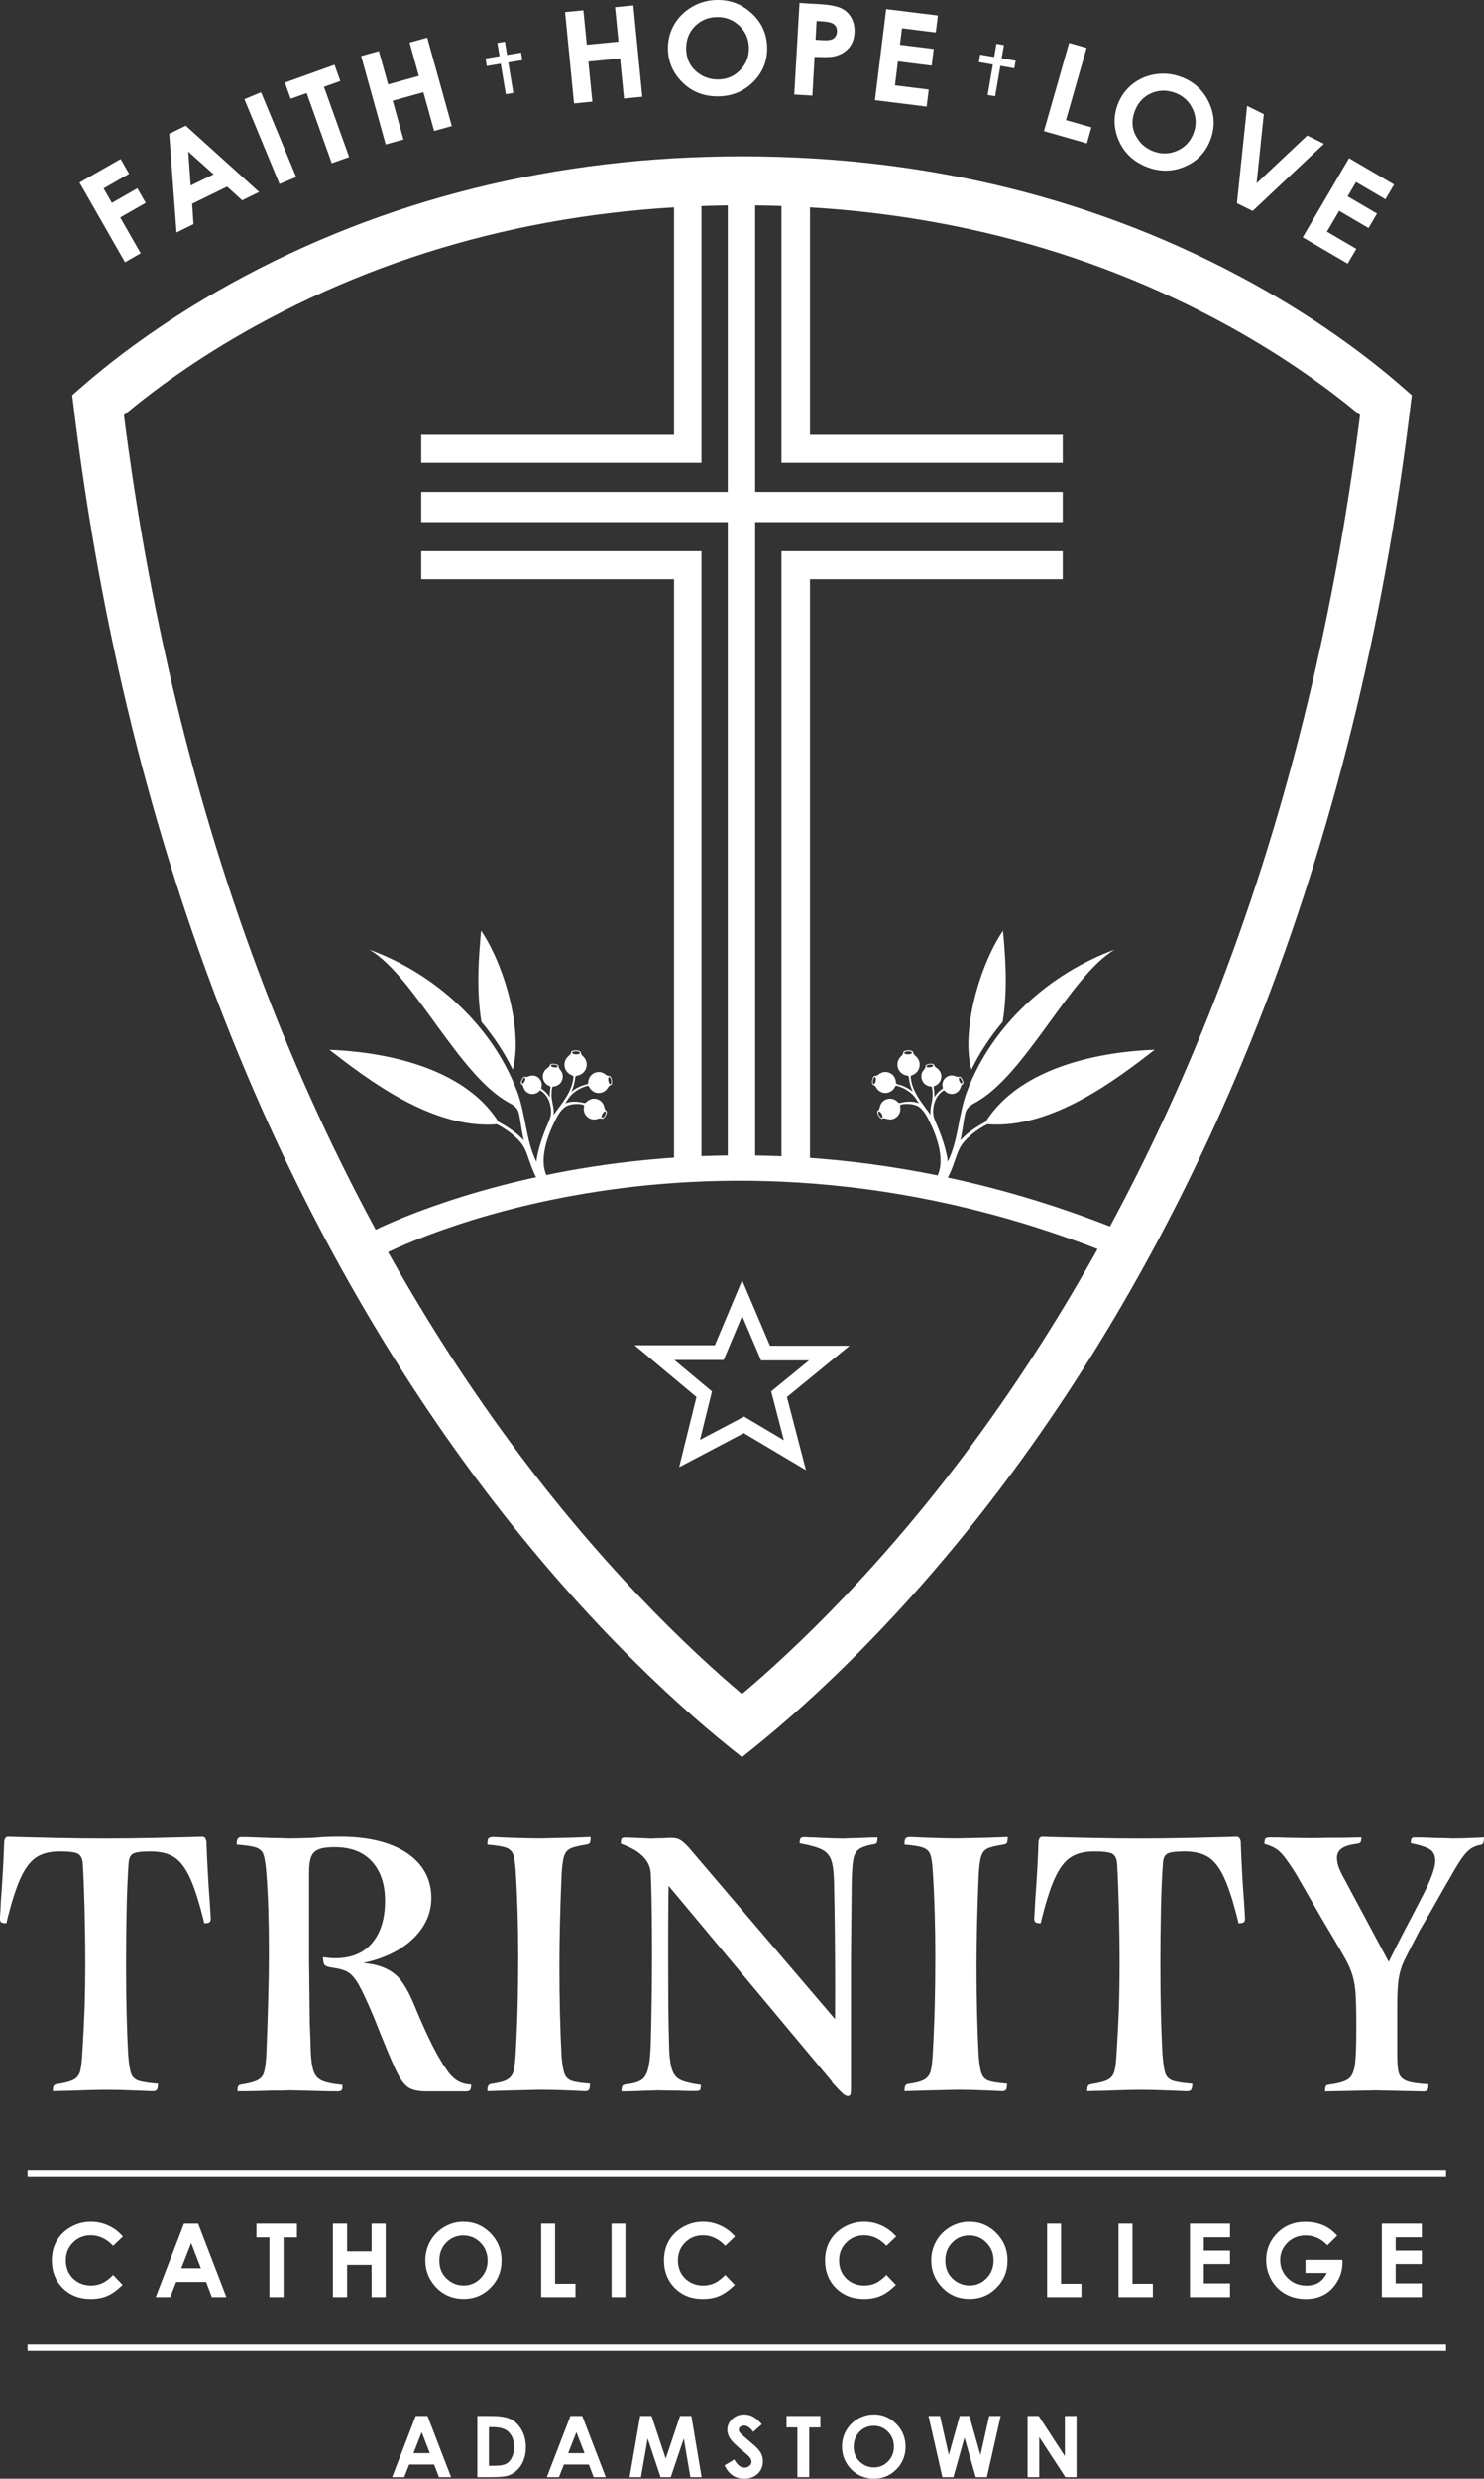 <?xml version="1.0" encoding="UTF-8"?>
<svg id="Layer_2" data-name="Layer 2" xmlns="http://www.w3.org/2000/svg" viewBox="0 0 296.5 494.98">
  <rect x="0" y="0" width="296.5" height="494.98" fill="#333333" stroke="none"/>
  <defs>
    <style>
      .cls-1 {
        fill-rule: evenodd;
      }

      .cls-1, .cls-2 {
        fill: #fff;
      }
    </style>
  </defs>
  <g id="Layer_1-2" data-name="Layer 1">
    <g>
      <g>
        <path class="cls-2" d="M10.75,416.53c.09-.19.31-.31.64-.36,1.62-.24,2.76-.55,3.4-.93.65-.38,1.06-.96,1.25-1.72.19-.76.33-2.08.43-3.94.19-2.91.33-5.73.43-8.46.09-2.72.14-5.8.14-9.24s-.05-6.84-.14-10.64c-.1-3.8-.22-6.84-.36-9.14-.1-1-.44-1.65-1.04-1.93-.6-.29-1.78-.43-3.55-.43-1.91,0-3.46.38-4.66,1.15-1.19.76-2.26,2.16-3.19,4.19-.93,2.03-1.88,5.03-2.83,8.99-.48,0-.81-.06-1-.18-.19-.12-.29-.39-.29-.82.09-1.24.17-2.46.21-3.65.14-1.82.28-3.82.4-6.02.12-2.2.2-4.06.25-5.59.05-.33.13-.58.25-.75.12-.17.3-.25.54-.25l2.08.07c1.96.05,4.5.11,7.63.18,3.13.07,6.39.11,9.78.11s6.5-.04,9.6-.11c3.1-.07,5.64-.13,7.59-.18l2.08-.07c.24,0,.43.08.57.25.14.17.24.42.29.75.05,1.58.13,3.49.25,5.73.12,2.25.25,4.28.4,6.09l.21,3.44c0,.43-.1.71-.29.82-.19.12-.52.18-1,.18-.96-3.96-1.9-6.96-2.83-8.99-.93-2.03-1.99-3.43-3.19-4.19-1.19-.76-2.77-1.15-4.73-1.15-1.72,0-2.87.14-3.44.43-.57.29-.88.93-.93,1.93-.19,2.58-.32,5.7-.4,9.35-.07,3.65-.11,7.18-.11,10.57,0,7.12.14,13.23.43,18.34.14,1.77.33,3,.57,3.69.24.69.73,1.17,1.47,1.43.74.26,2.04.47,3.91.61,0,.57-.07.97-.22,1.18s-.43.32-.86.32l-3.44-.14c-2.29-.1-4.28-.14-5.95-.14-1.39,0-3.3.05-5.73.14-1.05.05-1.85.07-2.4.07s-1.35.02-2.4.07c0-.52.05-.88.14-1.07Z"/>
        <path class="cls-2" d="M55.14,417.46c-.74,0-1.68.02-2.83.07-1.57.05-3.2.07-4.87.07,0-.48.05-.81.14-1,.09-.19.33-.31.71-.36,1.53-.24,2.62-.54,3.26-.9.64-.36,1.06-.92,1.25-1.68.19-.76.34-1.98.43-3.65.33-8.31.5-14.98.5-19.99,0-6.26-.17-11.54-.5-15.84-.14-1.81-.34-3.07-.57-3.76s-.72-1.17-1.43-1.43c-.72-.26-2.03-.47-3.94-.61,0-.57.07-.97.21-1.18s.38-.32.72-.32c1.05,0,2.58.05,4.58.14,1,.05,1.83.07,2.47.07s1.47.02,2.47.07c1.39,0,3.1-.05,5.16-.14.86-.09,1.71-.15,2.54-.18.84-.02,1.68-.04,2.54-.04,3.68,0,6.88.48,9.6,1.43,2.72.96,4.84,2.35,6.34,4.19,1.5,1.84,2.26,4.05,2.26,6.63,0,2.25-.67,4.31-2.01,6.2-1.34,1.89-3.21,3.45-5.63,4.69-2.41,1.24-5.22,2.05-8.42,2.44l-.14-.5c2.67,0,4.8.3,6.38.9,1.57.6,2.8,1.47,3.69,2.62.88,1.15,1.73,2.68,2.54,4.59,1.34,3.25,2.54,5.95,3.62,8.1s2.04,3.82,2.9,5.02c.67,1.05,1.4,1.83,2.19,2.33s1.73.78,2.83.82c0,.48-.06.82-.18,1.04s-.42.32-.9.32h-7.95c-1.57,0-2.77-.28-3.58-.82-.81-.55-1.65-1.74-2.51-3.58-.86-1.84-2.29-5.29-4.3-10.35-1.29-3.06-2.29-5.22-3.01-6.49-.72-1.26-1.44-2.11-2.15-2.54-.72-.43-1.79-.74-3.22-.93-.76-.1-1.25-.27-1.47-.54-.22-.26-.32-.78-.32-1.54.33.05.73.1,1.18.14.45.05.87.07,1.25.07,3.2,0,5.66-1.01,7.38-3.05,1.72-2.03,2.58-4.84,2.58-8.42,0-3.3-.87-5.9-2.61-7.81-1.74-1.91-4.22-2.87-7.42-2.87-1.43,0-2.51.14-3.22.43-.72.29-1.22.78-1.5,1.47-.29.69-.43,1.76-.43,3.19v17.41c.05,4.16.09,8.36.14,12.61.09,1.96.17,3.97.21,6.02.1,1.67.3,2.91.61,3.73.31.81.87,1.4,1.68,1.76.81.36,2.15.63,4.01.82.05.48.01.81-.11,1s-.39.29-.82.29c-1.29,0-2.58-.02-3.87-.07-2.01-.05-3.89-.1-5.66-.14-1.15.05-2.09.07-2.83.07Z"/>
        <path class="cls-2" d="M97.56,416.49c.12-.22.37-.35.75-.39,1.43-.19,2.46-.48,3.08-.86.62-.38,1.03-.93,1.22-1.65.19-.72.33-1.91.43-3.58.19-3.49.32-6.72.39-9.71.07-2.98.11-6.17.11-9.57,0-6.21-.17-11.87-.5-16.98-.1-1.62-.26-2.76-.5-3.4-.24-.64-.72-1.1-1.43-1.36-.72-.26-1.96-.47-3.73-.61,0-.62.07-1.03.21-1.22.14-.19.48-.29,1-.29,1.05.05,2.1.1,3.15.14,2.72.1,4.78.14,6.16.14,2.1-.05,4.18-.1,6.24-.14l3.87-.14c0,.53-.05.9-.14,1.11-.1.22-.34.35-.72.39-1.53.24-2.59.5-3.19.79-.6.29-1.02.8-1.26,1.54-.24.74-.41,2.02-.5,3.83-.29,6.78-.43,12.85-.43,18.2,0,6.35.14,12.32.43,17.91.14,1.67.35,2.84.61,3.51.26.67.73,1.12,1.4,1.36.67.24,1.89.43,3.66.57,0,.57-.06.97-.18,1.18-.12.22-.39.32-.82.32l-3.08-.14c-2.29-.1-4.28-.14-5.95-.14-1.91.05-3.82.1-5.73.14l-4.73.14c0-.52.06-.9.18-1.11Z"/>
        <path class="cls-2" d="M168.28,417.93c-.46-.41-1.11-1.09-1.97-2.04l-.07-.21-33.82-40.48,1.22-1.07c-.1,3.3-.14,8.6-.14,15.91,0,3.39.01,6.64.03,9.74.02,3.11.08,6.35.18,9.74.1,1.82.31,3.15.65,4.01.33.86.88,1.47,1.65,1.83.76.36,1.96.66,3.58.9.14,0,.29.02.43.07,0,.53-.05.86-.14,1s-.38.22-.86.22c-1.43,0-2.6-.02-3.51-.07-1.24,0-2.6-.02-4.08-.07-.86.05-1.5.07-1.93.07s-1.08.02-1.94.07c-1.1.05-2.22.07-3.37.07,0-.57.06-.94.18-1.11.12-.17.42-.27.9-.32,1.24-.14,2.17-.41,2.79-.79.62-.38,1.08-1.06,1.36-2.04s.48-2.47.57-4.48c.09-2.87.17-5.98.21-9.35.05-3.37.07-6.34.07-8.92,0-2.15-.01-4.66-.04-7.52-.02-2.87-.08-5.64-.18-8.31,0-1.1-.21-2.03-.64-2.79-.43-.76-1.07-1.46-1.93-2.08-.86-.62-2.01-1.19-3.44-1.72,0-.48.05-.8.14-.97.09-.17.36-.25.79-.25l1.93.07c1.15.05,2.2.1,3.15.14.91-.05,1.77-.07,2.58-.07.38-.05.91-.07,1.57-.07s1.23.13,1.68.39c.46.26,1.01.75,1.68,1.47l30.88,36.18-1.65,2.72c.05-2.58.07-6.23.07-10.96,0-6.97-.07-13.97-.22-20.99-.05-2.01-.24-3.48-.57-4.41-.34-.93-.96-1.62-1.86-2.08-.91-.45-2.39-.87-4.44-1.25,0-.48.06-.8.18-.97.12-.17.39-.25.82-.25.72.05,1.24.07,1.58.07s.86.02,1.58.07c1.96.1,3.51.14,4.66.14.91-.05,1.59-.07,2.04-.07s1.13-.02,2.04-.07c.91-.05,1.79-.07,2.65-.07,0,.53-.05.87-.14,1.04-.1.17-.34.28-.72.32-1.34.24-2.29.57-2.87,1-.57.43-.95,1.12-1.11,2.08-.17.96-.27,2.51-.32,4.66-.05,4.92-.1,9.87-.14,14.83v26.3c0,.48-.04.82-.11,1.04-.07.22-.25.32-.54.32s-.66-.2-1.11-.61Z"/>
        <path class="cls-2" d="M180.89,416.49c.12-.22.37-.35.75-.39,1.44-.19,2.46-.48,3.08-.86.62-.38,1.03-.93,1.22-1.65.19-.72.33-1.91.43-3.58.19-3.49.32-6.72.39-9.71.07-2.98.11-6.17.11-9.57,0-6.21-.17-11.87-.5-16.98-.1-1.62-.26-2.76-.5-3.4-.24-.64-.72-1.1-1.43-1.36-.72-.26-1.96-.47-3.73-.61,0-.62.07-1.03.22-1.22.14-.19.48-.29,1-.29,1.05.05,2.1.1,3.15.14,2.72.1,4.78.14,6.16.14,2.1-.05,4.18-.1,6.23-.14l3.87-.14c0,.53-.05.9-.14,1.11-.1.22-.34.35-.72.39-1.53.24-2.59.5-3.19.79s-1.01.8-1.25,1.54c-.24.74-.41,2.02-.5,3.83-.29,6.78-.43,12.85-.43,18.2,0,6.35.14,12.32.43,17.91.14,1.67.35,2.84.61,3.51.26.67.73,1.12,1.4,1.36.67.24,1.89.43,3.65.57,0,.57-.06.97-.18,1.18s-.4.32-.82.32l-3.08-.14c-2.29-.1-4.28-.14-5.95-.14-1.91.05-3.82.1-5.73.14l-4.73.14c0-.52.06-.9.18-1.11Z"/>
        <path class="cls-2" d="M217.4,416.53c.09-.19.31-.31.64-.36,1.62-.24,2.76-.55,3.4-.93.65-.38,1.06-.96,1.25-1.72.19-.76.33-2.08.43-3.94.19-2.91.33-5.73.43-8.46.09-2.72.14-5.8.14-9.24s-.05-6.84-.14-10.64c-.1-3.8-.22-6.84-.36-9.14-.1-1-.44-1.65-1.04-1.93-.6-.29-1.78-.43-3.55-.43-1.91,0-3.46.38-4.66,1.15-1.19.76-2.26,2.16-3.19,4.19-.93,2.03-1.88,5.03-2.83,8.99-.48,0-.81-.06-1-.18-.19-.12-.29-.39-.29-.82.09-1.24.17-2.46.21-3.65.14-1.82.28-3.82.4-6.02.12-2.2.2-4.06.25-5.59.05-.33.13-.58.25-.75.12-.17.3-.25.54-.25l2.08.07c1.96.05,4.5.11,7.63.18,3.13.07,6.39.11,9.78.11s6.5-.04,9.6-.11c3.1-.07,5.64-.13,7.59-.18l2.08-.07c.24,0,.43.08.57.25.14.17.24.42.29.75.05,1.58.13,3.49.25,5.73.12,2.25.25,4.28.4,6.09l.21,3.44c0,.43-.1.71-.29.82-.19.12-.52.18-1,.18-.96-3.96-1.9-6.96-2.83-8.99-.93-2.03-1.99-3.43-3.19-4.19-1.19-.76-2.77-1.15-4.73-1.15-1.72,0-2.87.14-3.44.43-.57.29-.88.93-.93,1.93-.19,2.58-.32,5.7-.4,9.35-.07,3.65-.11,7.18-.11,10.57,0,7.12.14,13.23.43,18.34.14,1.77.33,3,.57,3.69.24.69.73,1.17,1.47,1.43.74.26,2.04.47,3.91.61,0,.57-.07.97-.22,1.18s-.43.32-.86.32l-3.44-.14c-2.29-.1-4.28-.14-5.95-.14-1.39,0-3.3.05-5.73.14-1.05.05-1.85.07-2.4.07s-1.35.02-2.4.07c0-.52.05-.88.14-1.07Z"/>
        <path class="cls-2" d="M264.9,416.57c.09-.17.36-.27.79-.32,1.81-.24,3.06-.61,3.72-1.11.67-.5,1.1-1.42,1.29-2.76.19-1.34.29-3.85.29-7.52,0-2.91-.05-5.11-.14-6.59-.1-1.48-.3-2.73-.61-3.76-.31-1.03-.8-2.16-1.47-3.4-1.05-1.81-1.84-3.16-2.36-4.05-.53-.88-1.31-2.21-2.37-3.98l-5.16-8.96c-.91-1.43-1.66-2.53-2.26-3.3-.6-.76-1.19-1.33-1.79-1.68-.6-.36-1.33-.66-2.19-.9,0-.52.06-.87.18-1.04.12-.17.42-.25.9-.25,1.39,0,2.53.02,3.44.07l4.8.07c2.25-.05,4.49-.07,6.74-.07l3.3-.07c0,.48-.06.8-.18.97-.12.17-.42.27-.9.32-1.39.19-2.36.51-2.94.97-.57.45-.86,1.04-.86,1.76,0,.62.12,1.27.36,1.93.24.67.64,1.5,1.22,2.51l.07.14,9.53,17.77-1.72.29c1.39-2.96,3.23-6.59,5.52-10.89l2.15-4.16c1.67-3.25,2.51-5.56,2.51-6.95,0-1.1-.38-1.87-1.15-2.33-.76-.45-2.01-.85-3.73-1.18,0-.43.05-.73.14-.9.09-.17.33-.25.72-.25,1,0,2.01.02,3.01.07,1,.05,1.76.07,2.26.07s1.23.02,2.18.07c1.43,0,3.03-.05,4.8-.14l1.5-.07c0,.53-.05.9-.14,1.11-.1.22-.31.35-.64.39-.77.14-1.42.42-1.97.82-.55.41-1.13,1.05-1.75,1.94-.62.88-1.43,2.23-2.44,4.05l-.65,1.08c-1.96,3.49-3.72,6.57-5.3,9.24-1.67,3.2-2.7,5.21-3.08,6.02-.48,1-.83,2.13-1.04,3.37-.22,1.24-.32,3.27-.32,6.09v9.17c0,1.77.11,3.01.32,3.73.21.72.74,1.24,1.58,1.58.84.33,2.28.55,4.33.65,0,.57-.06.96-.18,1.15-.12.19-.37.29-.75.29l-3.37-.07c-2.15-.05-4.2-.1-6.16-.14-2.29.05-4.58.1-6.88.14l-3.3.07c0-.52.05-.87.14-1.04Z"/>
      </g>
      <g>
        <path class="cls-2" d="M24.56,446.59l-1.95,1.86c-1.33-1.4-2.82-2.1-4.48-2.1-1.4,0-2.58.48-3.54,1.44-.96.96-1.44,2.14-1.44,3.54,0,.98.21,1.85.64,2.6s1.03,1.35,1.8,1.79c.78.43,1.64.65,2.59.65.81,0,1.55-.15,2.22-.45.67-.3,1.41-.85,2.21-1.65l1.89,1.97c-1.08,1.06-2.11,1.79-3.07,2.2s-2.06.61-3.3.61c-2.28,0-4.14-.72-5.59-2.17-1.45-1.45-2.18-3.3-2.18-5.56,0-1.46.33-2.76.99-3.9s1.61-2.05,2.84-2.74,2.56-1.04,3.98-1.04c1.21,0,2.38.26,3.49.77,1.12.51,2.08,1.24,2.89,2.18Z"/>
        <path class="cls-2" d="M36.76,444.02h2.83l5.64,14.66h-2.9l-1.15-3.02h-5.98l-1.19,3.02h-2.9l5.65-14.66ZM38.19,447.9l-1.97,5.03h3.92l-1.95-5.03Z"/>
        <path class="cls-2" d="M51.23,444.02h8.1v2.75h-2.67v11.91h-2.83v-11.91h-2.6v-2.75Z"/>
        <path class="cls-2" d="M66.52,444.02h2.83v5.53h4.89v-5.53h2.82v14.66h-2.82v-6.43h-4.89v6.43h-2.83v-14.66Z"/>
        <path class="cls-2" d="M92.62,443.65c2.07,0,3.86.75,5.35,2.25s2.24,3.33,2.24,5.49-.74,3.95-2.21,5.43-3.26,2.22-5.36,2.22-4.03-.76-5.48-2.28-2.18-3.33-2.18-5.42c0-1.4.34-2.69,1.02-3.87.68-1.18,1.61-2.11,2.8-2.8,1.19-.69,2.46-1.03,3.83-1.03ZM92.59,446.38c-1.36,0-2.5.47-3.42,1.42-.93.94-1.39,2.14-1.39,3.6,0,1.62.58,2.9,1.75,3.85.9.74,1.94,1.11,3.11,1.11,1.32,0,2.45-.48,3.38-1.44s1.4-2.14,1.4-3.54-.47-2.58-1.41-3.54-2.08-1.45-3.42-1.45Z"/>
        <path class="cls-2" d="M108.12,444.02h2.79v12h4.07v2.66h-6.86v-14.66Z"/>
        <path class="cls-2" d="M122.19,444.02h2.77v14.66h-2.77v-14.66Z"/>
        <path class="cls-2" d="M146.86,446.59l-1.95,1.86c-1.33-1.4-2.82-2.1-4.48-2.1-1.4,0-2.58.48-3.54,1.44-.96.96-1.44,2.14-1.44,3.54,0,.98.21,1.85.64,2.6s1.03,1.35,1.8,1.79c.78.43,1.64.65,2.59.65.81,0,1.55-.15,2.22-.45.67-.3,1.41-.85,2.21-1.65l1.89,1.97c-1.08,1.06-2.11,1.79-3.07,2.2s-2.06.61-3.3.61c-2.28,0-4.14-.72-5.59-2.17s-2.18-3.3-2.18-5.56c0-1.46.33-2.76.99-3.9s1.61-2.05,2.84-2.74,2.56-1.04,3.98-1.04c1.21,0,2.38.26,3.49.77,1.12.51,2.08,1.24,2.89,2.18Z"/>
        <path class="cls-2" d="M179.06,446.59l-1.95,1.86c-1.33-1.4-2.82-2.1-4.48-2.1-1.4,0-2.58.48-3.54,1.44-.96.96-1.44,2.14-1.44,3.54,0,.98.21,1.85.64,2.6s1.02,1.35,1.8,1.79c.78.43,1.64.65,2.59.65.81,0,1.55-.15,2.22-.45.67-.3,1.41-.85,2.21-1.65l1.89,1.97c-1.08,1.06-2.11,1.79-3.07,2.2s-2.06.61-3.3.61c-2.28,0-4.14-.72-5.6-2.17s-2.18-3.3-2.18-5.56c0-1.46.33-2.76.99-3.9s1.61-2.05,2.84-2.74,2.56-1.04,3.98-1.04c1.21,0,2.37.26,3.49.77,1.12.51,2.08,1.24,2.9,2.18Z"/>
        <path class="cls-2" d="M193.71,443.65c2.07,0,3.86.75,5.35,2.25,1.49,1.5,2.24,3.33,2.24,5.49s-.74,3.95-2.21,5.43c-1.47,1.48-3.26,2.22-5.36,2.22-2.2,0-4.03-.76-5.48-2.28-1.46-1.52-2.19-3.33-2.19-5.42,0-1.4.34-2.69,1.02-3.87.68-1.18,1.61-2.11,2.8-2.8s2.46-1.03,3.84-1.03ZM193.68,446.38c-1.36,0-2.5.47-3.42,1.42-.93.94-1.39,2.14-1.39,3.6,0,1.62.58,2.9,1.75,3.85.9.74,1.94,1.11,3.11,1.11,1.32,0,2.45-.48,3.38-1.44.93-.96,1.4-2.14,1.4-3.54s-.47-2.58-1.41-3.54c-.94-.97-2.08-1.45-3.42-1.45Z"/>
        <path class="cls-2" d="M209.21,444.02h2.79v12h4.07v2.66h-6.86v-14.66Z"/>
        <path class="cls-2" d="M223.48,444.02h2.79v12h4.07v2.66h-6.86v-14.66Z"/>
        <path class="cls-2" d="M237.75,444.02h8v2.73h-5.23v2.65h5.23v2.68h-5.23v3.86h5.23v2.74h-8v-14.66Z"/>
        <path class="cls-2" d="M267.18,446.41l-1.96,1.94c-1.24-1.32-2.69-1.97-4.35-1.97-1.44,0-2.65.48-3.63,1.44-.97.96-1.46,2.12-1.46,3.49s.51,2.61,1.52,3.6,2.26,1.47,3.74,1.47c.97,0,1.78-.2,2.44-.61s1.19-1.04,1.6-1.9h-4.25v-2.62h7.37l.02.62c0,1.28-.33,2.5-1,3.65s-1.52,2.03-2.58,2.63-2.3.91-3.72.91c-1.52,0-2.88-.33-4.07-.99s-2.14-1.6-2.83-2.83-1.04-2.54-1.04-3.96c0-1.94.64-3.63,1.92-5.06,1.52-1.71,3.5-2.56,5.94-2.56,1.28,0,2.47.24,3.58.71.94.4,1.85,1.08,2.75,2.05Z"/>
        <path class="cls-2" d="M276.08,444.02h8v2.73h-5.23v2.65h5.23v2.68h-5.23v3.86h5.23v2.74h-8v-14.66Z"/>
      </g>
      <rect class="cls-2" x="5.51" y="433.3" width="283.4" height="1.28"/>
      <rect class="cls-2" x="5.51" y="468.16" width="283.4" height="1.28"/>
      <g>
        <path class="cls-2" d="M83.06,482.45h2.36l4.7,12.22h-2.42l-.96-2.52h-4.98l-.99,2.52h-2.42l4.71-12.22ZM84.25,485.69l-1.64,4.19h3.27l-1.63-4.19Z"/>
        <path class="cls-2" d="M95.38,482.45h2.76c1.78,0,3.09.22,3.96.66.86.44,1.57,1.16,2.13,2.15.56.99.84,2.15.84,3.47,0,.94-.16,1.81-.47,2.6-.31.79-.74,1.44-1.3,1.96-.55.52-1.15.88-1.79,1.08-.64.2-1.75.3-3.34.3h-2.8v-12.22ZM97.69,484.69v7.71h1.08c1.06,0,1.83-.12,2.31-.37.48-.24.87-.65,1.17-1.23s.46-1.29.46-2.13c0-1.3-.36-2.3-1.09-3.02-.65-.64-1.7-.97-3.15-.97h-.79Z"/>
        <path class="cls-2" d="M113.97,482.45h2.36l4.7,12.22h-2.42l-.96-2.52h-4.98l-.99,2.52h-2.42l4.71-12.22ZM115.16,485.69l-1.64,4.19h3.27l-1.63-4.19Z"/>
        <path class="cls-2" d="M127.91,482.45h2.27l2.83,8.52,2.86-8.52h2.26l2.05,12.22h-2.25l-1.31-7.72-2.6,7.72h-2.05l-2.57-7.72-1.34,7.72h-2.27l2.11-12.22Z"/>
        <path class="cls-2" d="M152.21,484.11l-1.72,1.52c-.6-.84-1.22-1.26-1.85-1.26-.31,0-.55.08-.75.25-.19.16-.29.35-.29.55s.07.4.21.58c.19.24.76.77,1.71,1.57.89.74,1.43,1.21,1.61,1.4.47.48.81.93,1,1.37.2.44.3.91.3,1.43,0,1-.35,1.83-1.04,2.48s-1.6.98-2.71.98c-.87,0-1.63-.21-2.27-.64-.65-.43-1.2-1.1-1.66-2.01l1.95-1.18c.59,1.08,1.26,1.62,2.03,1.62.4,0,.73-.12,1.01-.35.27-.23.41-.5.41-.81,0-.28-.1-.55-.31-.83-.21-.28-.66-.7-1.36-1.27-1.33-1.08-2.19-1.92-2.58-2.51-.39-.59-.58-1.18-.58-1.76,0-.85.32-1.57.97-2.18.65-.61,1.44-.91,2.39-.91.61,0,1.19.14,1.74.42s1.15.8,1.79,1.54Z"/>
        <path class="cls-2" d="M157.16,482.45h6.75v2.29h-2.23v9.92h-2.36v-9.92h-2.17v-2.29Z"/>
        <path class="cls-2" d="M174.6,482.14c1.73,0,3.22.63,4.46,1.88s1.87,2.78,1.87,4.58-.61,3.29-1.84,4.53-2.72,1.85-4.47,1.85-3.36-.63-4.57-1.9c-1.21-1.27-1.82-2.77-1.82-4.52,0-1.17.28-2.24.85-3.22.57-.98,1.34-1.76,2.33-2.33.99-.57,2.05-.86,3.19-.86ZM174.58,484.42c-1.13,0-2.08.39-2.85,1.18-.77.79-1.16,1.79-1.16,3,0,1.35.49,2.42,1.46,3.21.75.61,1.62.92,2.59.92,1.1,0,2.04-.4,2.82-1.2s1.16-1.78,1.16-2.95-.39-2.15-1.17-2.95c-.78-.81-1.73-1.21-2.85-1.21Z"/>
        <path class="cls-2" d="M185.52,482.45h2.29l1.76,7.8,2.18-7.8h1.93l2.21,7.8,1.75-7.8h2.29l-2.75,12.22h-2.23l-2.25-7.9-2.21,7.9h-2.21l-2.77-12.22Z"/>
        <path class="cls-2" d="M205.3,482.45h2.23l5.23,8.04v-8.04h2.33v12.22h-2.24l-5.22-8.01v8.01h-2.33v-12.22Z"/>
      </g>
    </g>
    <g>
      <path class="cls-2" d="M15.89,36.45l8.22-4.69,1.69,2.95-5.09,2.91,1.65,2.89,5.09-2.91,1.66,2.91-5.09,2.91,4.09,7.16-3.13,1.79-9.09-15.91Z"/>
      <path class="cls-2" d="M33.81,26.73l3.31-1.62,14.65,13.23-3.39,1.66-3-2.73-6.99,3.42.27,4.07-3.39,1.66-1.46-19.69ZM37.62,30.27l.47,6.78,4.58-2.24-5.05-4.53Z"/>
      <path class="cls-2" d="M48.83,19.81l3.33-1.38,7.02,16.93-3.33,1.38-7.02-16.93Z"/>
      <path class="cls-2" d="M56.92,16.5l9.92-3.56,1.16,3.24-3.27,1.17,5.03,14.01-3.47,1.24-5.02-14.01-3.19,1.14-1.16-3.24Z"/>
      <path class="cls-2" d="M72.15,11.19l3.55-.99,1.85,6.66,6.13-1.7-1.85-6.66,3.53-.98,4.91,17.66-3.53.98-2.15-7.74-6.13,1.7,2.15,7.74-3.55.99-4.91-17.66Z"/>
      <path class="cls-2" d="M112.9,2.42l3.66-.36.68,6.88,6.33-.62-.68-6.88,3.65-.36,1.79,18.24-3.65.36-.79-8-6.33.62.79,8-3.66.36-1.79-18.24Z"/>
      <path class="cls-2" d="M143.26,0c2.7-.04,5.03.87,7,2.72,1.97,1.85,2.97,4.12,3.01,6.82.04,2.67-.89,4.95-2.78,6.83-1.89,1.88-4.2,2.84-6.93,2.88-2.86.04-5.25-.88-7.17-2.75-1.92-1.88-2.9-4.12-2.94-6.74-.02-1.75.39-3.37,1.25-4.85s2.06-2.66,3.59-3.55c1.53-.88,3.19-1.34,4.97-1.36ZM143.27,3.41c-1.77.02-3.24.64-4.43,1.83-1.18,1.2-1.76,2.7-1.74,4.52.03,2.03.81,3.62,2.34,4.78,1.19.91,2.55,1.35,4.07,1.33,1.72-.02,3.18-.64,4.37-1.86,1.19-1.21,1.78-2.69,1.75-4.45-.02-1.74-.66-3.21-1.89-4.4-1.24-1.19-2.73-1.77-4.48-1.75Z"/>
      <path class="cls-2" d="M159.73.6l3.84.22c2.08.12,3.57.39,4.46.81.9.42,1.59,1.06,2.07,1.92.48.86.69,1.86.63,3.01-.07,1.28-.48,2.32-1.22,3.12-.74.81-1.72,1.34-2.93,1.6-.71.15-1.99.17-3.83.07l-.44,7.75-3.62-.21,1.05-18.29ZM162.95,7.95l1.15.07c.91.05,1.54.03,1.9-.08.36-.1.65-.29.87-.57.22-.28.34-.62.36-1.02.04-.71-.21-1.24-.77-1.6-.4-.26-1.16-.43-2.28-.49l-1.02-.06-.21,3.76Z"/>
      <path class="cls-2" d="M177.06,1.82l10.33,1.28-.42,3.39-6.75-.84-.41,3.29,6.75.84-.41,3.33-6.75-.84-.59,4.78,6.75.84-.42,3.4-10.33-1.28,2.25-18.19Z"/>
      <path class="cls-2" d="M213.61,8.57l3.49,1-4.12,14.42,5.09,1.45-.91,3.2-8.58-2.45,5.03-17.62Z"/>
      <path class="cls-2" d="M236.05,15.38c2.52.96,4.36,2.66,5.5,5.1,1.15,2.44,1.24,4.93.29,7.45-.95,2.5-2.65,4.28-5.1,5.33-2.45,1.05-4.95,1.09-7.5.12-2.67-1.02-4.56-2.75-5.66-5.2-1.09-2.45-1.18-4.9-.25-7.34.62-1.64,1.61-2.99,2.95-4.05s2.9-1.72,4.64-1.97c1.75-.25,3.45-.07,5.12.57ZM234.8,18.56c-1.65-.63-3.25-.6-4.79.07s-2.64,1.86-3.28,3.56c-.72,1.89-.58,3.66.42,5.3.77,1.28,1.87,2.19,3.29,2.73,1.61.61,3.19.57,4.75-.11,1.56-.69,2.65-1.85,3.27-3.49.62-1.63.57-3.23-.14-4.79-.71-1.56-1.88-2.66-3.52-3.28Z"/>
      <path class="cls-2" d="M249.16,21.15l3.35,1.65-1.44,13.8,10.11-9.53,3.35,1.65-14.25,13.41-3.14-1.55,2.03-19.42Z"/>
      <path class="cls-2" d="M269.55,31.59l8.98,5.26-1.73,2.94-5.87-3.44-1.68,2.86,5.87,3.44-1.69,2.89-5.87-3.44-2.44,4.16,5.87,3.44-1.73,2.95-8.98-5.26,9.26-15.81Z"/>
    </g>
    <polygon class="cls-2" points="104.11 10.51 101.31 10.97 100.88 8.33 99.37 8.58 99.81 11.22 97.01 11.68 97.26 13.18 100.05 12.72 101.06 18.81 102.56 18.56 101.56 12.47 104.36 12.01 104.11 10.51"/>
    <polygon class="cls-2" points="202.92 12.13 200.13 11.65 200.59 9.01 199.08 8.75 198.63 11.39 195.83 10.91 195.57 12.41 198.37 12.89 197.32 18.97 198.82 19.23 199.87 13.15 202.66 13.64 202.92 12.13"/>
    <path class="cls-2" d="M224.41,251.48c-83.17-34.63-147.38-1.22-148.02-.88l-2.41-4.5c.66-.35,67.02-34.88,152.39.67l-1.96,4.71Z"/>
    <g>
      <polygon class="cls-2" points="150.88 35.8 145.41 35.8 145.41 98.23 84.16 98.23 84.16 104.26 145.41 104.26 145.41 232.35 150.88 232.35 150.88 104.26 212.34 104.26 212.34 98.23 150.88 98.23 150.88 35.8"/>
      <polygon class="cls-2" points="161.83 86.82 161.83 35.8 156.14 35.8 156.14 92.41 212.34 92.41 212.34 86.82 161.83 86.82"/>
      <polygon class="cls-2" points="140.15 35.8 134.67 35.8 134.67 86.82 84.16 86.82 84.16 92.41 140.15 92.41 140.15 35.8"/>
      <polygon class="cls-2" points="84.16 115.67 134.67 115.67 134.67 232.35 140.15 232.35 140.15 110.07 84.16 110.07 84.16 115.67"/>
      <polygon class="cls-2" points="156.14 232.35 161.83 232.35 161.83 115.67 212.34 115.67 212.34 110.07 156.14 110.07 156.14 232.35"/>
    </g>
    <path class="cls-2" d="M148.25,350.88l-2.53-2.03c-10.57-8.49-31.56-27.24-53.45-57.53-18.78-25.99-34.67-55.34-47.22-87.23-14.81-37.63-25.03-79.03-30.36-123.06l-.26-2.11,1.6-1.4c5.95-5.23,16-13.1,30.11-20.89,30.55-16.86,64.91-25.41,102.11-25.41s71.56,8.55,102.11,25.41c14.11,7.79,24.16,15.66,30.11,20.89l1.6,1.4-.26,2.11c-5.33,44.03-15.55,85.43-30.36,123.06-12.55,31.89-28.44,61.24-47.22,87.23-21.89,30.29-42.89,49.04-53.45,57.53l-2.53,2.03ZM22.97,82.19c5.32,42.55,15.27,82.56,29.6,118.94,12.31,31.26,27.87,60.01,46.26,85.46,19.7,27.26,38.59,44.88,49.43,53.9,10.84-9.02,29.73-26.63,49.43-53.9,18.38-25.44,33.95-54.19,46.25-85.46,14.32-36.39,24.28-76.39,29.6-118.94-5.78-4.91-14.8-11.72-27.08-18.49-29.34-16.19-62.39-24.4-98.21-24.4s-68.86,8.21-98.21,24.4c-12.27,6.77-21.3,13.58-27.08,18.5Z"/>
    <path class="cls-2" d="M161.02,293.56l-12.42-7.38-12.91,6.8,3.46-14.01-12.36-10.34h16.04s5.45-12.97,5.45-12.97l5.56,13.07h15.9l-12.51,10.24,3.8,14.59ZM148.67,282.88l7.95,4.72-2.54-9.75,7.57-6.19h-9.59l-3.78-8.88-3.69,8.79h-9.87s7.53,6.29,7.53,6.29l-2.39,9.66,8.81-4.64Z"/>
    <path class="cls-2" d="M148.25,342.7l-1.09-.91c-12.06-10.03-30.47-27.57-49.73-54.21-18.47-25.56-34.1-54.43-46.46-85.83-14.37-36.51-24.36-76.67-29.7-119.35l-.11-.91.7-.59c5.5-4.67,14.7-11.71,27.36-18.69,29.6-16.33,62.92-24.61,99.03-24.61s69.43,8.28,99.03,24.61c12.65,6.98,21.86,14.02,27.36,18.69l.7.59-.11.91c-5.34,42.69-15.33,82.85-29.7,119.36-12.36,31.4-27.99,60.27-46.46,85.83-19.26,26.65-37.67,44.19-49.72,54.21l-1.09.91ZM24.77,82.9c5.33,42.06,15.21,81.63,29.37,117.62,12.25,31.13,27.75,59.76,46.05,85.08,19.33,26.74,38,44.19,48.06,52.68,10.05-8.48,28.72-25.93,48.05-52.68,18.3-25.32,33.8-53.95,46.05-85.08,14.17-35.98,24.05-75.55,29.38-117.62-5.44-4.56-14.21-11.15-26.09-17.71-29.09-16.05-61.86-24.19-97.39-24.19s-68.3,8.14-97.39,24.19c-11.88,6.56-20.65,13.15-26.09,17.71Z"/>
    <path class="cls-1" d="M111.01,223.56c.53-1.01,1.28-2.24,2.18-2.68.84-.41,2.08-.54,3.16-.33.28.05.39.22.33.49-.19.86.19,1.78,1,2.24.51.29,1.08.34,1.6.19.41-.12.65-.22.97-.07.18.1.52-.17.77-.61.25-.44.31-.87.13-.97-.29-.2-.33-.45-.44-.87-.14-.52-.47-.99-.98-1.28-.85-.49-1.9-.3-2.55.39-.24.25-.38.22-.72.14-1.28-.32-2.81-.27-3.54.17.61-1.01,1.02-1.68,2.02-2.4.68-.49,1.47-.88,2.28-1.11.31-.09.39-.04.52.23.4.82,1.32,1.32,2.26,1.14.58-.11,1.06-.44,1.36-.89.24-.36.36-.59.7-.68.2-.04.29-.47.2-.97-.09-.5-.33-.87-.53-.84-.36.03-.54-.13-.9-.39-.44-.32-1.01-.46-1.59-.35-.97.18-1.66,1-1.71,1.95-.01.27-.07.41-.34.47-1.12.26-2.2.78-3.01,1.47.41-.94.61-1.71.74-2.71.06-.42.11-.44.52-.52.99-.2,1.75-1.06,1.78-2.11.02-.62-.22-1.2-.62-1.61-.32-.33-.53-.5-.55-.88,0-.22-.43-.41-.96-.42-.54-.02-.98.15-.99.37-.04.38-.26.54-.6.85-.43.39-.7.95-.72,1.57-.03.95.54,1.79,1.38,2.13.36.15.46.18.4.6-.12.85-.31,1.52-.6,2.2-.36.85-.84,1.66-1.36,2.42-.06.09-.12.18-.19.27-.52.74-1.07,1.44-1.59,2.18-.07.11-.15.21-.22.32.09-.68,0-1.38-.15-2.11-.14-.73-.28-1.29-.25-2.18,0-.33.04-.69.1-1.07.04-.28.08-.31.36-.34.89-.09,1.63-.78,1.76-1.71.08-.56-.08-1.09-.4-1.5-.25-.33-.42-.5-.4-.84.03-.19-.34-.41-.82-.47-.48-.07-.89.04-.92.23-.08.33-.29.45-.62.7-.42.31-.72.78-.79,1.33-.13.93.4,1.79,1.23,2.13.27.11.32.15.27.44-.12.69-.15,1.32-.14,1.83-.37-.61-.86-1.14-1.46-1.56-.27-.19-.25-.21-.18-.52.18-.83-.23-1.7-1.03-2.08-.47-.22-.99-.22-1.44-.05-.36.14-.56.24-.86.13-.17-.08-.45.19-.64.6-.19.41-.21.8-.04.88.27.16.33.38.45.74.16.45.5.85.97,1.06.74.34,1.6.15,2.13-.42.15-.16.25-.15.43-.02,1.05.77,1.69,1.9,1.88,3.37.18,1.39-.12,2.1-.65,3.31-.85,1.93-1.99,5.11-2.23,7.45-2.14-4.36-2.1-9.44-3.86-14.09-4.97-13.13-16.4-23.47-29.49-28.26,9.07,5.38,17.84,25.18,27.93,30.59,1.46.78,1.82,1.35,2.05,2.64.29,1.62.49,3.25.86,4.87-1.01-1.16-2.81-2.52-5.07-3.73-7.07-11.22-23.64-14.01-33.76-14.37,7.72,5.98,20.66,15.9,33.45,14.87.84.41,2.12,1.18,3.29,2.18,1.95,1.65,2.34,2.57,3.15,4.97.59,1.76,1.28,3.4,2.14,4.74l1.86-.81c-2.43-3.28-.32-8.9,1.31-12.02h0ZM96.18,204.04c-1.06-6.65-.52-13.04-.06-18.19,4.8,7.08,8.41,20.29,6.31,27.73-1.66-3.42-3.81-6.62-6.25-9.55h0ZM120.37,222.43c.2-.34.47-.56.61-.48.14.08.09.42-.1.77-.2.34-.47.56-.61.48-.14-.08-.09-.42.1-.77h0ZM121.54,215.83c-.07-.39,0-.74.16-.77.16-.03.35.27.42.66.07.39,0,.74-.16.77-.16.03-.35-.27-.42-.66h0ZM104.84,215.89c.15-.32.16-.63.03-.69-.13-.06-.36.15-.5.47-.15.32-.16.63-.03.69.13.06.36-.15.5-.47h0ZM110.71,213.14c-.38-.05-.67-.22-.65-.37.02-.15.34-.23.72-.18.38.05.67.22.65.37-.02.15-.34.23-.72.18h0ZM115.08,210.55c-.42-.01-.77-.16-.76-.33,0-.17.35-.3.78-.29.42.01.77.16.76.33,0,.17-.35.3-.78.29h0Z"/>
    <path class="cls-1" d="M185.51,223.56c1.63,3.12,3.74,8.74,1.31,12.02l1.86.81c.85-1.34,1.55-2.98,2.14-4.74.81-2.4,1.2-3.31,3.15-4.97,1.17-1,2.44-1.77,3.29-2.18,12.79,1.03,25.73-8.9,33.45-14.87-10.12.35-26.69,3.15-33.76,14.37-2.26,1.2-4.06,2.56-5.07,3.73.37-1.63.57-3.26.86-4.87.23-1.29.59-1.85,2.05-2.64,10.08-5.41,18.85-25.2,27.93-30.59-13.09,4.78-24.53,15.13-29.49,28.26-1.76,4.64-1.71,9.73-3.86,14.09-.23-2.33-1.38-5.51-2.23-7.45-.53-1.21-.83-1.92-.65-3.31.19-1.47.83-2.6,1.88-3.37.18-.13.28-.14.43.02.53.57,1.39.76,2.13.42.47-.22.81-.61.97-1.06.13-.36.18-.58.45-.74.17-.08.15-.47-.04-.88-.19-.41-.47-.68-.64-.6-.3.11-.5,0-.86-.13-.45-.17-.97-.17-1.44.05-.8.37-1.22,1.25-1.03,2.08.07.31.09.33-.18.52-.61.42-1.09.96-1.46,1.56,0-.51-.02-1.14-.14-1.83-.05-.3,0-.33.27-.44.83-.34,1.36-1.2,1.23-2.13-.08-.56-.38-1.03-.79-1.33-.33-.24-.54-.37-.62-.7-.03-.19-.44-.3-.92-.23-.48.07-.85.28-.82.47.02.34-.15.51-.4.84-.32.41-.48.94-.4,1.5.13.93.87,1.61,1.76,1.71.28.03.32.06.36.34.06.38.09.74.1,1.07.03.89-.11,1.45-.25,2.18-.14.73-.24,1.43-.15,2.11-.07-.11-.15-.22-.22-.32-.52-.74-1.07-1.45-1.59-2.18-.06-.09-.13-.18-.19-.27-.52-.76-1-1.57-1.36-2.42-.29-.68-.48-1.35-.6-2.2-.06-.42.04-.46.4-.6.84-.34,1.41-1.17,1.38-2.13-.02-.62-.29-1.18-.72-1.57-.34-.31-.56-.47-.6-.85,0-.22-.45-.38-.99-.37-.54.02-.97.21-.96.42-.02.38-.23.55-.55.88-.4.42-.64.99-.62,1.61.03,1.05.79,1.91,1.78,2.11.41.08.46.1.52.52.13.99.33,1.77.74,2.71-.81-.69-1.89-1.21-3.01-1.47-.27-.06-.33-.2-.34-.47-.05-.95-.74-1.77-1.71-1.95-.58-.11-1.14.04-1.59.35-.35.25-.54.42-.9.39-.2-.04-.44.34-.53.84-.09.5,0,.93.2.97.34.1.46.32.7.68.3.45.78.79,1.36.89.95.17,1.86-.32,2.26-1.14.13-.27.21-.32.52-.23.81.23,1.6.62,2.28,1.11,1.01.72,1.42,1.39,2.02,2.4-.73-.44-2.26-.49-3.54-.17-.34.09-.48.12-.72-.14-.64-.69-1.69-.87-2.55-.39-.51.29-.85.76-.98,1.28-.11.42-.14.66-.44.87-.18.1-.12.54.13.97.25.44.59.71.77.61.32-.15.55-.05.97.07.52.15,1.1.1,1.6-.19.81-.46,1.19-1.38,1-2.24-.06-.28.05-.44.33-.49,1.08-.21,2.33-.08,3.16.33.9.44,1.65,1.67,2.18,2.68h0ZM200.34,204.04c-2.44,2.92-4.59,6.12-6.25,9.55-2.1-7.45,1.51-20.65,6.31-27.73.46,5.15,1,11.54-.06,18.19h0ZM176.15,222.43c.2.34.24.69.1.77-.14.08-.41-.14-.61-.48-.2-.34-.24-.69-.1-.77.14-.08.41.14.61.48h0ZM174.98,215.83c-.07.39-.26.69-.42.66-.16-.03-.23-.37-.16-.77.07-.39.26-.69.42-.66.16.03.23.37.16.77h0ZM191.68,215.89c.15.32.37.53.5.47.13-.06.12-.37-.03-.69-.15-.32-.37-.53-.5-.47-.13.06-.12.37.03.69h0ZM185.81,213.14c-.38.05-.7-.03-.72-.18-.02-.15.27-.32.65-.37.38-.05.7.03.72.18.02.15-.27.32-.65.37h0ZM181.45,210.55c-.42.01-.77-.12-.78-.29,0-.17.34-.32.76-.33.42-.01.77.12.78.29,0,.17-.34.32-.76.33h0Z"/>
  </g>
</svg>